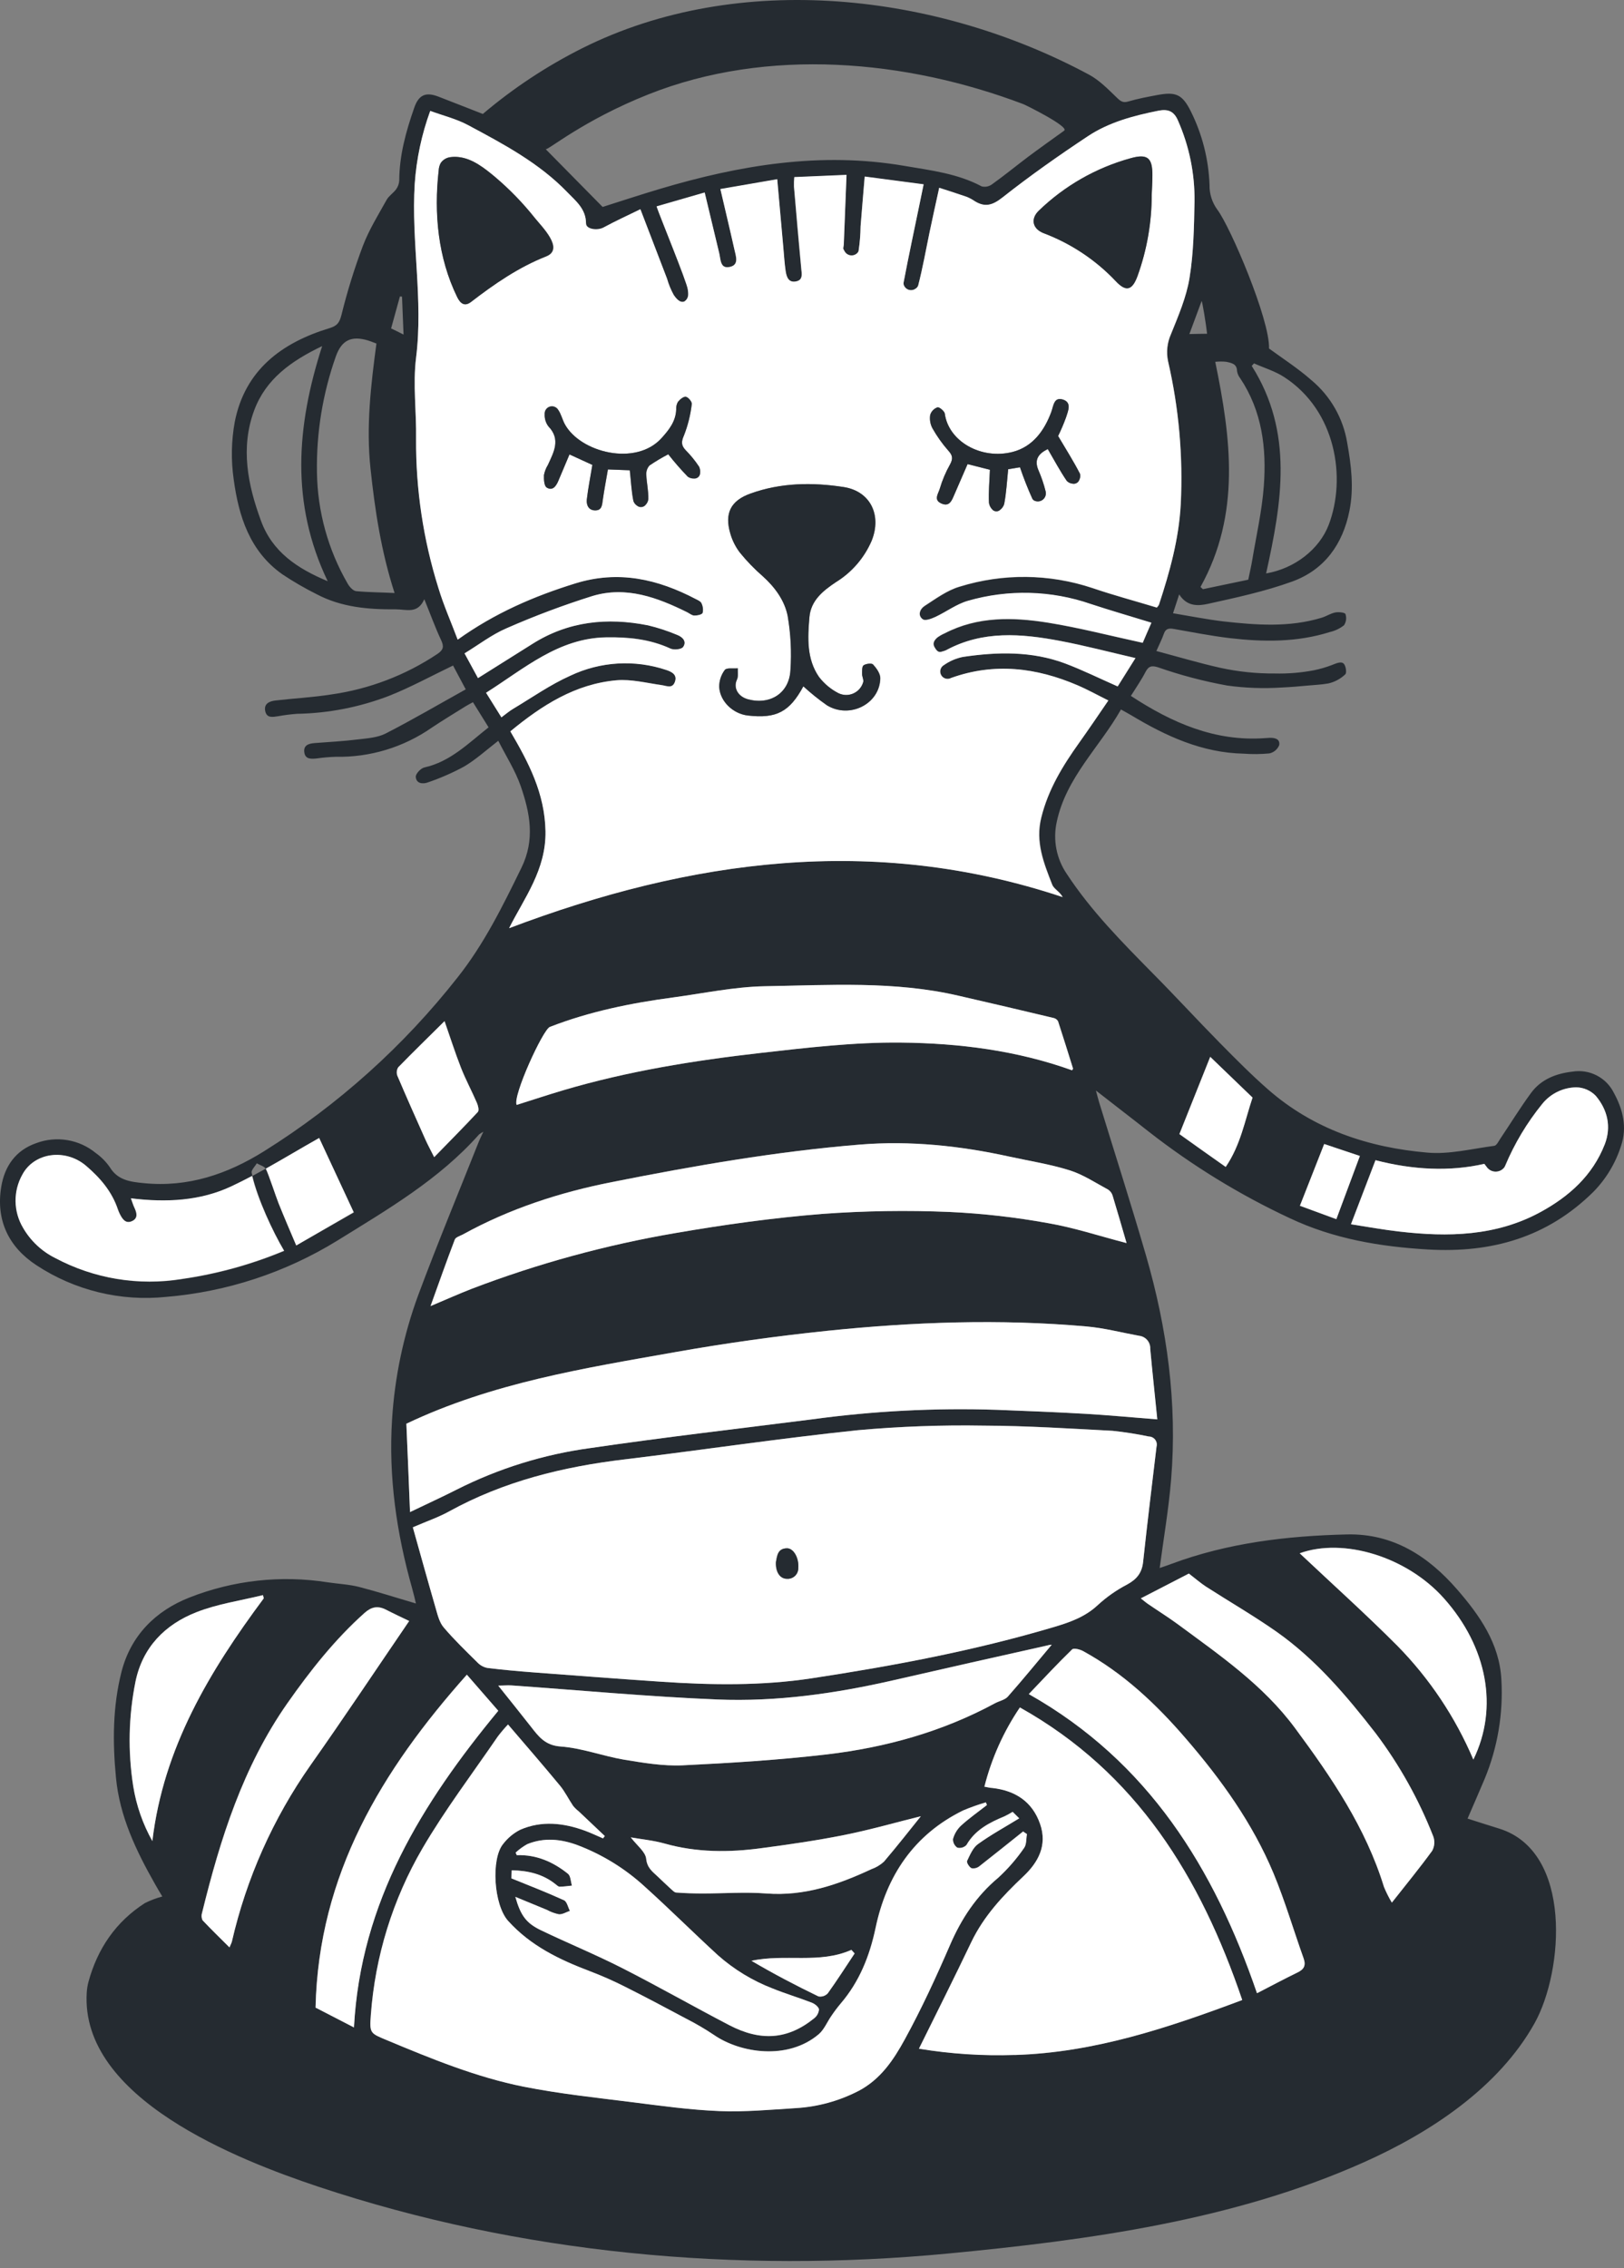 <svg width="154" height="215" viewBox="0 0 154 215" fill="none" xmlns="http://www.w3.org/2000/svg">
<rect x="0" y="0" width="154" height="215" fill="#808080" stroke="none"/>
<path d="M153.043 103.6C152.691 102.886 152.118 102.304 151.41 101.941C150.702 101.577 149.896 101.451 149.111 101.581C147.56 101.757 146.147 102.303 145.197 103.586C144.16 104.993 143.241 106.498 142.26 107.953C142.098 108.199 141.915 108.59 141.69 108.614C139.583 108.89 137.437 109.44 135.361 109.257C129.757 108.776 124.54 107.04 120.221 103.247C118.642 101.864 117.157 100.36 115.678 98.863C113.539 96.692 111.48 94.448 109.342 92.293C106.415 89.32 103.468 86.356 101.164 82.843C100.676 82.131 100.34 81.325 100.175 80.477C100.011 79.629 100.021 78.757 100.207 77.913C101.095 73.701 104.266 70.838 106.298 67.253C106.685 67.467 106.989 67.633 107.276 67.802C110.568 69.78 113.995 71.357 117.931 71.44C118.744 71.501 119.561 71.493 120.373 71.416C120.58 71.371 120.773 71.277 120.935 71.141C121.097 71.004 121.223 70.831 121.303 70.634C121.41 70.026 120.853 69.915 120.339 69.943L119.962 69.967C115.212 70.313 111.138 68.515 107.238 65.966C107.718 65.192 108.226 64.473 108.62 63.705C108.917 63.131 109.221 63.069 109.815 63.255C111.954 64.003 114.149 64.581 116.379 64.984C118.096 65.221 119.832 65.282 121.562 65.168C122.374 65.133 123.182 65.064 123.98 64.988C124.64 64.922 125.307 64.905 125.963 64.784C126.566 64.647 127.12 64.35 127.566 63.923C127.718 63.802 127.635 63.186 127.456 62.948C127.2 62.602 126.568 62.948 126.271 63.051C125.731 63.255 125.177 63.415 124.612 63.532C123.385 63.768 122.137 63.871 120.888 63.84C119.146 63.854 117.408 63.673 115.706 63.3C113.702 62.851 111.729 62.263 109.656 61.71C109.946 61.043 110.195 60.576 110.364 60.078C110.534 59.58 110.848 59.535 111.311 59.618C113.069 59.929 114.828 60.272 116.597 60.486C119.8 60.859 122.995 60.894 126.115 59.908C126.602 59.797 127.057 59.578 127.449 59.269C127.552 59.114 127.618 58.938 127.642 58.754C127.666 58.57 127.647 58.383 127.587 58.207C127.532 58.055 126.941 57.996 126.627 58.055C126.177 58.142 125.77 58.422 125.324 58.556C122.239 59.493 119.105 59.248 115.996 58.902C114.424 58.712 112.862 58.401 111.235 58.131L111.819 56.344C112.579 57.536 113.657 57.433 114.548 57.239C117.236 56.644 119.952 56.06 122.529 55.127C125.587 54.017 127.331 51.603 127.967 48.405C128.399 46.233 128.136 44.114 127.749 41.959C127.367 39.641 126.162 37.538 124.357 36.036C123.103 34.93 121.686 34.017 120.339 33.035C120.435 30.321 116.666 21.486 115.433 19.868C114.938 19.19 114.679 18.367 114.697 17.527C114.61 15.104 114.006 12.727 112.924 10.557C112.112 8.932 111.501 8.679 109.732 9.011C108.81 9.184 107.884 9.357 106.968 9.627C106.495 9.758 106.277 9.609 105.932 9.281C105.099 8.479 104.263 7.611 103.271 7.078C88.919 -0.636 70.104 -2.883 55.2 4.578C51.826 6.272 48.665 8.361 45.785 10.802C44.455 10.284 43.021 9.72 41.597 9.167C40.364 8.689 39.704 8.983 39.272 10.239C38.495 12.472 37.866 14.733 37.859 17.13C37.839 17.422 37.737 17.702 37.566 17.939C37.303 18.302 36.874 18.561 36.664 18.942C35.869 20.37 34.998 21.773 34.418 23.288C33.612 25.425 32.934 27.609 32.387 29.826C32.193 30.58 31.993 30.881 31.243 31.106C26.7 32.489 23.228 35.079 22.26 39.999C21.936 41.787 21.901 43.615 22.157 45.414C22.63 48.927 23.677 52.264 26.79 54.449C27.832 55.143 28.917 55.771 30.037 56.33C32.383 57.564 34.909 57.779 37.524 57.758C38.56 57.758 39.597 58.228 40.236 56.8C40.834 58.266 41.273 59.497 41.836 60.69C42.109 61.285 42.057 61.592 41.49 61.98C38.449 64.012 34.989 65.329 31.367 65.835C29.64 66.105 27.874 66.198 26.133 66.399C25.58 66.461 25.007 66.682 25.148 67.391C25.29 68.1 25.867 67.965 26.378 67.889C26.965 67.783 27.557 67.708 28.151 67.664C31.139 67.611 34.095 67.035 36.885 65.963C38.958 65.143 40.896 64.075 42.962 63.086L44.164 65.344C41.584 66.779 39.12 68.224 36.588 69.521C35.81 69.922 34.86 69.981 33.941 70.091C32.577 70.261 31.198 70.33 29.826 70.437C29.281 70.482 28.762 70.634 28.856 71.315C28.949 71.997 29.526 71.941 30.041 71.893C30.631 71.808 31.224 71.757 31.82 71.737C35.078 71.804 38.274 70.836 40.948 68.971C41.984 68.28 43.066 67.626 44.13 66.962C44.358 66.824 44.596 66.699 44.849 66.561C45.353 67.367 45.812 68.107 46.331 68.944C44.396 70.472 42.71 72.194 40.246 72.747C39.901 72.82 39.41 73.349 39.428 73.636C39.466 74.289 40.101 74.344 40.592 74.158C41.772 73.754 42.916 73.253 44.012 72.66C45.111 72.01 46.085 71.125 47.25 70.219C47.982 71.668 48.86 73.027 49.378 74.517C50.255 77.055 50.76 79.586 49.44 82.269C47.675 85.883 45.906 89.479 43.397 92.643C38.282 99.151 32.078 104.723 25.062 109.112C21.566 111.3 17.828 112.569 13.64 112.151C12.376 112.026 11.17 111.888 10.413 110.64C10.053 110.121 9.605 109.668 9.09 109.302C8.313 108.662 7.382 108.238 6.39 108.073C5.398 107.907 4.38 108.005 3.438 108.358C1.493 109.029 0.446 110.536 0.121 112.476C-0.408 115.657 0.812 118.202 3.455 119.931C7.089 122.321 11.436 123.381 15.761 122.932C21.51 122.453 27.065 120.628 31.979 117.604C36.761 114.64 41.632 111.812 45.425 107.538C45.554 107.439 45.692 107.351 45.837 107.276C45.636 107.708 45.522 107.926 45.429 108.157C43.494 113.029 41.483 117.87 39.652 122.783C38.265 126.562 37.431 130.522 37.179 134.54C36.833 139.989 37.6 145.314 39.079 150.549C39.234 151.095 39.359 151.652 39.441 151.994C37.645 151.469 35.866 150.895 34.059 150.428C33.088 150.182 32.079 150.137 31.081 149.989C26.654 149.291 22.121 149.79 17.952 151.434C14.753 152.693 12.403 155.03 11.522 158.47C10.683 161.762 10.672 165.133 10.997 168.498C11.343 172.177 12.908 175.434 14.701 178.594C14.922 178.988 15.157 179.379 15.392 179.77C14.82 179.922 14.266 180.131 13.737 180.396C10.973 182.173 9.245 184.721 8.389 187.861C8.301 188.194 8.247 188.534 8.226 188.877C7.601 198.905 22.561 204.734 30.203 207.283C49.336 213.652 69.897 215.519 89.935 213.61C103.271 212.335 117.022 210.467 129.359 204.949C135.602 202.162 142.112 197.892 145.522 191.778C148.268 186.858 149.153 175.5 142.16 173.332C141.182 173.031 140.204 172.716 139.165 172.384C139.724 171.081 140.27 169.857 140.788 168.615C142.018 165.64 142.559 162.425 142.371 159.21C142.195 155.787 140.298 153.104 138.169 150.656C135.444 147.523 132.116 145.352 127.743 145.449C122.038 145.584 116.417 146.247 111.031 148.26C110.686 148.395 110.302 148.516 109.97 148.63C110.354 145.756 110.827 143.004 111.055 140.231C111.649 133.008 110.679 125.933 108.671 119.001C107.265 114.16 105.714 109.319 104.232 104.502C104.125 104.157 104.038 103.78 103.924 103.372C105.652 104.727 107.307 105.986 108.927 107.265C113.062 110.497 117.55 113.25 122.304 115.47C126.45 117.431 130.866 118.174 135.433 118.441C141.455 118.786 146.717 117.293 151.081 112.991C152.299 111.756 153.206 110.248 153.727 108.593C154.314 106.847 153.893 105.156 153.043 103.6ZM24.751 49.373C23.49 45.953 22.785 42.437 24.109 38.886C25.214 35.922 27.612 34.214 30.549 32.807C28.109 40.386 27.536 47.706 31.074 55.092C28.147 53.875 25.819 52.288 24.751 49.373ZM33.772 56.036C33.482 56.005 33.15 55.635 32.981 55.344C31.112 52.127 30.104 48.481 30.055 44.76C29.994 41.016 30.604 37.291 31.855 33.761C32.4 32.254 33.306 31.804 34.871 32.264C35.109 32.333 35.34 32.43 35.696 32.565C35.171 36.479 34.708 40.417 35.133 44.408C35.558 48.398 36.149 52.295 37.417 56.212C36.114 56.147 34.933 56.147 33.772 56.036ZM37.085 31.14C37.372 30.103 37.645 29.1 37.925 28.098L38.122 28.118C38.17 29.256 38.215 30.39 38.267 31.714C37.742 31.441 37.42 31.293 37.075 31.127L37.085 31.14ZM28.092 118.057C27.505 116.674 26.935 115.356 26.41 114.042C26.154 113.403 25.504 111.394 25.204 110.775C24.786 111.01 24.364 111.238 23.939 111.466C24.447 113.655 25.864 116.725 26.962 118.575C23.863 119.869 20.613 120.766 17.289 121.245C13.168 121.92 8.941 121.223 5.255 119.26C3.982 118.627 2.923 117.632 2.211 116.4C1.757 115.64 1.512 114.773 1.501 113.887C1.489 113.001 1.712 112.128 2.146 111.356C3.272 109.25 6.226 108.856 8.181 110.519C9.505 111.65 10.627 112.939 11.204 114.668C11.257 114.816 11.318 114.96 11.387 115.1C11.629 115.574 11.94 116.041 12.541 115.768C13.143 115.495 12.998 114.972 12.766 114.481C12.649 114.236 12.573 113.966 12.438 113.603C15.827 114.022 19.044 113.845 21.991 112.455C22.644 112.147 23.293 111.819 23.936 111.48C23.908 111.37 23.884 111.262 23.863 111.159C23.815 110.906 24.181 110.567 24.35 110.27C24.637 110.443 25.069 110.547 25.2 110.792C26.904 109.841 28.576 108.832 30.262 107.884L33.561 114.938L28.092 118.057ZM45.332 105.395C44.019 106.809 42.651 108.182 41.186 109.686C40.841 108.994 40.571 108.507 40.347 108.002C39.448 105.996 38.554 103.987 37.693 101.965C37.645 101.834 37.628 101.694 37.643 101.555C37.658 101.416 37.705 101.283 37.78 101.166C39.22 99.689 40.703 98.251 42.167 96.795C42.686 98.272 43.156 99.758 43.726 101.214C44.171 102.348 44.762 103.438 45.242 104.558C45.336 104.81 45.446 105.246 45.315 105.395H45.332ZM101.772 101.297C101.772 101.297 101.744 101.346 101.675 101.453C96.42 99.568 90.965 98.884 85.465 98.828C81.032 98.78 76.575 99.306 72.156 99.807C65.827 100.526 59.532 101.536 53.406 103.351C51.935 103.787 50.477 104.274 49.008 104.734C48.607 103.918 51.499 97.597 52.156 97.342C55.928 95.876 59.857 95.08 63.844 94.548C66.732 94.16 69.62 93.542 72.519 93.486C78.651 93.386 84.826 92.971 90.896 94.382C93.915 95.073 96.933 95.78 99.948 96.501C100.032 96.523 100.112 96.561 100.181 96.615C100.25 96.668 100.307 96.736 100.348 96.813C100.825 98.31 101.288 99.803 101.755 101.297H101.772ZM118.915 34.446C119.865 34.868 120.895 35.175 121.759 35.732C126.706 38.927 127.68 45.324 126.001 49.743C125.117 52.059 122.781 53.892 120.062 54.355C121.544 47.661 122.702 40.998 118.698 34.684L118.915 34.446ZM115.256 34.297C115.601 34.26 115.948 34.26 116.293 34.297C116.756 34.404 117.295 34.47 117.305 35.169C117.344 35.422 117.449 35.66 117.609 35.86C119.682 38.972 120.111 42.478 119.845 46.064C119.672 48.429 119.133 50.766 118.742 53.114C118.653 53.667 118.518 54.21 118.369 54.95C116.987 55.241 115.519 55.541 114.071 55.849C113.992 55.776 113.916 55.704 113.84 55.638C117.675 48.73 116.735 41.545 115.239 34.297H115.256ZM114.465 31.635C113.857 31.635 113.377 31.659 112.786 31.666C113.152 30.691 113.55 29.612 113.947 28.533C114.006 28.537 114.362 30.68 114.465 31.635ZM61.515 8.935C72.792 4.461 85.917 5.657 97.035 9.869C97.26 9.955 101.423 12.009 100.912 12.386C99.737 13.233 98.618 14.025 97.515 14.848C96.361 15.716 95.249 16.632 94.061 17.479C93.923 17.579 93.765 17.648 93.598 17.681C93.431 17.714 93.258 17.71 93.093 17.669C90.796 16.442 88.256 16.151 85.762 15.723C77.815 14.364 70.142 15.65 62.548 17.915C60.689 18.468 58.844 19.08 57.145 19.616L51.741 14.135C51.907 14.308 55.255 11.418 61.515 8.935ZM51.734 78.781C51.665 75.178 50.128 72.263 48.4 69.317C51.396 66.855 54.56 64.822 58.471 64.476C59.87 64.359 61.311 64.732 62.731 64.933C63.225 65.002 63.768 65.278 64.006 64.625C64.245 63.971 63.712 63.674 63.184 63.498C60.196 62.496 56.938 62.691 54.09 64.04C52.19 64.888 50.452 66.115 48.649 67.19C48.303 67.398 47.992 67.664 47.554 67.989L46.099 65.659C49.73 63.37 52.971 60.472 57.5 60.406C59.573 60.372 61.646 60.572 63.574 61.468C63.899 61.623 64.611 61.554 64.78 61.326C65.163 60.804 64.732 60.368 64.224 60.175C63.329 59.798 62.404 59.495 61.46 59.269C57.594 58.498 53.894 58.875 50.49 61.029C48.797 62.097 47.101 63.162 45.332 64.269L44.057 61.924C45.398 61.108 46.624 60.154 48.017 59.556C50.69 58.385 53.426 57.362 56.212 56.492C59.387 55.535 62.341 56.631 65.195 58.038C65.416 58.152 65.637 58.346 65.861 58.346C66.141 58.346 66.587 58.266 66.663 58.09C66.731 57.778 66.69 57.451 66.545 57.166C66.473 56.997 66.2 56.886 66.017 56.786C62.396 54.888 58.682 54.02 54.598 55.292C50.663 56.51 46.946 58.111 43.428 60.628C42.789 58.926 42.088 57.357 41.597 55.721C40.159 51.161 39.438 46.406 39.459 41.624C39.5 39.052 39.141 36.438 39.459 33.91C40.15 28.378 38.986 22.918 39.331 17.42C39.498 15.07 39.993 12.755 40.803 10.543C42.026 10.992 43.294 11.3 44.399 11.895C47.744 13.682 51.119 15.46 53.793 18.24C54.602 19.08 55.566 19.83 55.576 21.21C55.576 21.767 56.654 21.901 57.241 21.594C58.343 20.992 59.494 20.466 60.734 19.865C61.639 22.216 62.444 24.325 63.256 26.434C63.41 26.978 63.626 27.503 63.899 27.997C64.103 28.291 64.479 28.786 64.908 28.606C65.374 28.277 65.271 27.831 65.229 27.468C65.16 26.794 62.538 20.432 62.268 19.595L66.829 18.278C67.309 20.276 67.751 22.161 68.211 24.042C68.352 24.63 68.335 25.515 69.209 25.335C70.083 25.155 69.783 24.297 69.648 23.679C69.233 21.818 68.784 19.962 68.318 17.949L73.697 17.005C73.897 19.242 74.088 21.355 74.274 23.464C74.343 24.215 74.385 24.968 74.495 25.715C74.578 26.258 74.765 26.842 75.483 26.694C76.147 26.559 76.033 26.002 75.977 25.477C75.718 22.89 75.497 20.29 75.286 17.697C75.278 17.399 75.289 17.101 75.317 16.805L80.268 16.594C80.179 18.904 80.096 21.03 80.009 23.163C80.009 23.319 79.912 23.509 79.971 23.627C80.03 23.744 80.037 23.755 80.075 23.82C80.132 23.93 80.215 24.025 80.317 24.095C80.419 24.166 80.536 24.21 80.659 24.225C80.782 24.239 80.907 24.224 81.022 24.179C81.138 24.135 81.241 24.062 81.322 23.969C81.368 23.922 81.399 23.863 81.412 23.8C81.529 23.026 81.593 22.245 81.602 21.462C81.719 19.958 81.851 18.457 81.992 16.753C83.823 16.998 85.634 17.233 87.579 17.489C87.437 18.181 87.323 18.734 87.206 19.301C86.695 21.791 86.169 24.277 85.686 26.77C85.669 26.843 85.669 26.918 85.686 26.991C85.717 27.102 85.773 27.203 85.851 27.288C85.929 27.372 86.025 27.437 86.133 27.477C86.24 27.516 86.356 27.53 86.47 27.517C86.584 27.503 86.692 27.463 86.788 27.399C86.911 27.332 87.008 27.225 87.061 27.095C87.489 25.428 87.786 23.724 88.142 22.036C88.429 20.688 88.726 19.343 89.058 17.818C89.991 18.119 90.834 18.385 91.673 18.679C91.934 18.786 92.183 18.92 92.416 19.08C93.404 19.681 94.105 19.474 95.059 18.734C97.66 16.68 100.383 14.765 103.15 12.932C105.158 11.597 107.483 10.982 109.843 10.512C110.762 10.328 111.321 10.567 111.694 11.435C112.769 13.857 113.307 16.482 113.273 19.132C113.225 21.552 113.187 23.973 112.8 26.358C112.503 28.191 111.739 29.958 111.045 31.701C110.688 32.501 110.593 33.394 110.772 34.252C111.799 38.694 112.204 43.257 111.978 47.81C111.791 51.098 110.907 54.241 109.905 57.353C109.849 57.445 109.783 57.529 109.708 57.606C107.676 56.99 105.624 56.43 103.606 55.756C99.522 54.394 95.114 54.348 91.003 55.624C89.818 55.97 88.743 56.776 87.679 57.457C87.251 57.734 86.988 58.352 87.527 58.726C87.759 58.889 88.35 58.667 88.719 58.494C89.756 58.007 90.702 57.288 91.784 56.973C95.613 55.864 99.691 55.969 103.458 57.274C105.327 57.889 107.22 58.435 109.196 59.044C108.851 59.794 108.588 60.427 108.371 60.946C105.296 60.282 102.356 59.514 99.367 59.034C96.057 58.508 92.723 58.429 89.604 60.04C89.346 60.147 89.101 60.282 88.875 60.444C88.505 60.79 88.477 61.056 88.622 61.326C88.968 61.959 89.196 61.8 89.503 61.713C89.593 61.691 89.678 61.657 89.759 61.613C93.214 59.753 96.866 60.057 100.518 60.745C102.853 61.184 105.147 61.783 107.687 62.377C107.02 63.442 106.505 64.265 106.001 65.064C104.273 64.3 102.663 63.505 100.998 62.879C97.85 61.706 94.593 61.783 91.324 62.267C90.681 62.396 90.072 62.657 89.534 63.034C89.454 63.078 89.383 63.138 89.325 63.209C89.268 63.281 89.225 63.363 89.199 63.451C89.173 63.539 89.165 63.632 89.175 63.723C89.185 63.814 89.212 63.903 89.256 63.983C89.3 64.064 89.36 64.135 89.431 64.193C89.503 64.25 89.585 64.293 89.673 64.319C89.761 64.345 89.853 64.353 89.945 64.343C90.036 64.334 90.124 64.306 90.205 64.262C94.306 62.799 98.286 63.29 102.19 64.953C103.14 65.361 104.042 65.863 105.116 66.395C104.152 67.778 103.261 69.106 102.352 70.396C100.794 72.578 99.416 74.818 98.756 77.487C98.179 79.814 99.008 81.823 99.792 83.86C99.951 84.261 100.504 84.513 100.784 85.032C82.818 79.043 65.454 81.485 48.29 87.982C49.703 85.136 51.8 82.446 51.734 78.781ZM39.148 144.771C40.509 144.183 41.587 143.817 42.565 143.277C47.764 140.411 53.389 139.042 59.238 138.333C66.615 137.444 73.967 136.341 81.35 135.567C85.316 135.21 89.298 135.065 93.28 135.134C97.36 135.134 101.44 135.411 105.514 135.625C106.663 135.747 107.806 135.927 108.937 136.165C109.055 136.165 109.17 136.193 109.275 136.245C109.38 136.298 109.472 136.374 109.543 136.468C109.614 136.561 109.662 136.67 109.684 136.785C109.706 136.901 109.701 137.02 109.67 137.133C109.234 140.777 108.789 144.415 108.398 148.056C108.284 149.093 107.787 149.705 106.875 150.2C105.873 150.722 104.944 151.373 104.111 152.136C102.891 153.284 101.419 153.789 99.879 154.245C92.374 156.465 84.698 157.907 76.972 159.086C72.246 159.805 67.465 159.732 62.693 159.411C58.689 159.141 54.685 158.833 50.677 158.533C49.188 158.419 47.695 158.287 46.213 158.104C45.857 158.033 45.531 157.855 45.28 157.592C44.185 156.51 43.076 155.441 42.081 154.273C41.68 153.799 41.504 153.104 41.325 152.478C40.578 149.892 39.863 147.305 39.148 144.771ZM53.486 180.126C51.89 179.396 50.259 178.764 48.5 178.051C48.5 177.851 48.521 177.578 48.528 177.284C50.062 177.315 51.465 177.63 52.674 178.598C52.798 178.691 52.94 178.843 53.071 178.84C53.462 178.84 53.849 178.774 54.239 178.736C54.121 178.356 54.121 177.83 53.866 177.619C52.467 176.495 50.874 175.787 49.008 175.852C48.974 175.773 48.932 175.69 48.898 175.61C49.232 175.3 49.602 175.031 50 174.808C51.593 174.155 53.209 174.32 54.778 174.905C57.133 175.799 59.297 177.134 61.152 178.84C63.502 180.956 65.747 183.196 68.083 185.337C69.608 186.688 71.364 187.755 73.265 188.487C74.481 188.981 75.753 189.358 76.976 189.832C77.259 189.939 77.622 190.222 77.667 190.468C77.655 190.633 77.609 190.794 77.532 190.941C77.454 191.087 77.347 191.216 77.218 191.319C74.706 193.355 72.135 193.521 69.161 191.972C65.768 190.205 62.444 188.31 59.034 186.575C56.502 185.285 53.852 184.199 51.295 182.972C49.913 182.304 49.381 181.589 48.877 179.811L51.872 181.046C52.229 181.242 52.613 181.384 53.013 181.464C53.358 181.485 53.703 181.257 54.049 181.139C53.866 180.783 53.769 180.254 53.489 180.126H53.486ZM77.612 189.241C75.459 188.203 73.338 187.09 71.258 185.866C74.44 185.174 77.688 186.184 80.731 184.828L81.039 185.174C80.196 186.44 79.38 187.716 78.496 188.95C78.385 189.068 78.246 189.157 78.093 189.208C77.939 189.259 77.774 189.27 77.615 189.241H77.612ZM72.661 179.483C70.664 179.331 68.65 179.483 66.639 179.483C65.803 179.483 64.963 179.459 64.127 179.396C63.947 179.396 63.764 179.185 63.609 179.051C63.166 178.653 62.742 178.235 62.306 177.827C61.871 177.419 61.353 177.045 61.27 176.201C61.201 175.531 60.389 174.929 59.808 174.165C60.883 174.355 61.971 174.455 63.011 174.749C66.062 175.61 69.144 175.607 72.243 175.181C74.848 174.836 77.46 174.459 80.034 173.944C82.607 173.428 85.133 172.713 87.313 172.18C86.308 173.428 85.095 174.981 83.817 176.482C83.469 176.798 83.061 177.042 82.618 177.197C79.474 178.653 76.257 179.759 72.661 179.483ZM78.41 166.299C73.87 166.831 69.289 167.115 64.721 167.336C62.862 167.419 60.966 167.094 59.114 166.79C57.117 166.444 55.161 165.697 53.158 165.552C51.672 165.448 51.057 164.594 50.318 163.647C49.337 162.398 48.341 161.157 47.239 159.781C47.74 159.781 48.103 159.736 48.462 159.76C54.975 160.217 61.484 160.829 68 161.095C73.632 161.326 79.208 160.531 84.704 159.273C89.569 158.159 94.432 157.061 99.295 155.977C99.412 155.946 99.54 155.939 99.727 155.912C98.307 157.599 96.963 159.248 95.553 160.842C95.266 161.157 94.731 161.247 94.326 161.472C89.358 164.151 83.989 165.645 78.42 166.299H78.41ZM14.438 174.511C13.535 172.902 12.922 171.146 12.628 169.324C12.11 166.029 12.182 162.667 12.842 159.397C13.512 156.14 15.641 153.989 18.605 152.827C20.616 152.032 22.813 151.724 24.927 151.202C24.952 151.309 24.979 151.413 25.003 151.52C19.869 158.408 15.495 165.662 14.449 174.511H14.438ZM21.97 184.068C21.939 184.182 21.877 184.289 21.752 184.583C20.844 183.677 19.994 182.854 19.196 182.007C19.093 181.783 19.079 181.528 19.158 181.295C20.885 174.279 23.031 167.464 27.242 161.444C29.412 158.353 31.734 155.407 34.563 152.879C35.192 152.319 35.776 152.188 36.515 152.533C37.32 152.935 38.136 153.329 38.799 153.654C35.645 158.273 32.611 162.834 29.45 167.312C25.897 172.364 23.36 178.06 21.98 184.082L21.97 184.068ZM29.916 190.292C30.2 177.661 36.197 167.796 44.265 158.737C45.273 159.898 46.234 161.001 47.243 162.156C40.022 170.897 34.19 180.257 33.558 192.173C32.197 191.471 30.96 190.838 29.927 190.305L29.916 190.292ZM81.367 198.21C79.529 199.153 77.514 199.701 75.452 199.821C73.034 199.973 70.615 200.198 68.221 200.101C65.457 199.99 62.728 199.61 59.991 199.264C56.536 198.829 53.082 198.469 49.661 197.791C45.17 196.896 40.906 195.146 36.678 193.379C35.088 192.719 35.026 192.729 35.157 191C35.565 185.431 37.238 180.029 40.05 175.206C42.199 171.53 44.79 168.114 47.198 164.594C47.5 164.198 47.822 163.818 48.165 163.456C49.855 165.427 51.499 167.326 53.095 169.255C53.576 169.839 53.911 170.538 54.336 171.167C54.491 171.359 54.668 171.532 54.864 171.682L57.345 174.03C57.29 174.106 57.227 174.179 57.172 174.251C56.606 174.009 56.046 173.74 55.472 173.529C53.437 172.785 51.361 172.547 49.326 173.432C48.692 173.752 48.138 174.212 47.706 174.777C46.541 176.177 46.8 180.544 48.176 182.073C50.318 184.445 53.037 185.745 55.925 186.841C57.034 187.262 58.12 187.739 59.179 188.272C61.166 189.268 63.135 190.312 65.101 191.364C65.995 191.819 66.862 192.327 67.696 192.885C70.197 194.614 74.699 195.305 77.632 192.816C78.154 192.366 78.434 191.644 78.841 191.063C79.112 190.663 79.402 190.278 79.712 189.908C81.488 187.833 82.455 185.413 83.022 182.74C84.058 177.796 86.66 173.895 91.314 171.61C92.021 171.312 92.744 171.054 93.48 170.839C93.515 170.922 93.549 171.008 93.58 171.091C92.751 171.741 91.88 172.35 91.103 173.062C90.746 173.405 90.49 173.839 90.36 174.317C90.354 174.477 90.389 174.636 90.462 174.779C90.534 174.922 90.642 175.044 90.775 175.133C90.928 175.17 91.089 175.166 91.24 175.122C91.392 175.078 91.529 174.994 91.639 174.881C92.461 173.449 93.801 172.761 95.235 172.166C95.504 172.037 95.766 171.894 96.019 171.738C96.247 171.959 96.486 172.197 96.641 172.353C95.301 173.176 93.96 173.906 92.734 174.791C92.247 175.137 91.97 175.828 91.697 176.388C91.628 176.533 91.901 176.976 92.115 177.08C92.246 177.106 92.381 177.102 92.511 177.07C92.641 177.038 92.761 176.977 92.865 176.893C94.247 175.811 95.629 174.701 97.011 173.598C97.135 173.674 97.26 173.753 97.377 173.836C97.294 174.282 97.35 174.832 97.101 175.157C96.394 176.184 95.573 177.128 94.655 177.972C92.582 179.701 91.165 181.855 90.094 184.324C88.771 187.377 87.379 190.406 85.782 193.314C84.732 195.257 83.502 197.114 81.377 198.22L81.367 198.21ZM96.223 194.78C93.183 194.882 90.141 194.684 87.14 194.188C88.868 190.703 90.516 187.411 92.105 184.085C93.287 181.623 95.083 179.701 97.035 177.861C98.466 176.516 99.333 174.901 98.628 172.882C97.888 170.759 96.268 169.718 94.088 169.473C93.905 169.473 93.743 169.417 93.349 169.352C94.025 166.671 95.164 164.13 96.714 161.842C107.794 168.045 113.84 177.927 117.789 189.576C110.744 192.228 103.727 194.572 96.223 194.8V194.78ZM123.033 186.965C121.769 187.581 120.529 188.245 119.199 188.929C115.129 177.087 108.91 166.98 97.557 160.576C99.004 159.058 100.3 157.665 101.665 156.34C101.824 156.185 102.414 156.34 102.701 156.496C106.526 158.591 109.639 161.524 112.468 164.812C115.813 168.688 118.777 172.813 120.76 177.557C121.855 180.188 122.657 182.937 123.617 185.624C123.859 186.326 123.645 186.678 123.033 186.976V186.965ZM136.922 151.503C141.03 156.119 142.105 161.876 139.71 166.783C138.007 162.773 135.567 159.118 132.517 156.008C129.494 152.976 126.298 150.11 123.244 147.229C127.4 145.729 133.405 147.548 136.922 151.503ZM112.738 149.159C113.398 149.664 113.861 150.072 114.365 150.4C116.583 151.825 118.856 153.139 121.023 154.653C124.757 157.277 127.687 160.735 130.465 164.314C132.714 167.302 134.545 170.582 135.91 174.065C135.989 174.286 136.02 174.522 136.001 174.756C135.982 174.99 135.913 175.218 135.799 175.423C134.621 177.042 133.35 178.591 131.975 180.337C131.69 179.86 131.441 179.363 131.229 178.85C129.501 173.235 126.26 168.477 122.812 163.819C119.782 159.712 115.678 156.904 111.66 153.937C110.751 153.27 109.794 152.675 108.861 152.036C108.633 151.883 108.426 151.69 108.17 151.5L112.738 149.159ZM109.072 127.832C109.273 130.103 109.518 132.375 109.732 134.543C107.314 134.353 105.106 134.142 102.888 134.014C100.1 133.852 97.308 133.748 94.516 133.637C88.652 133.444 82.782 133.747 76.969 134.543C69.969 135.432 62.963 136.237 55.98 137.261C51.562 137.86 47.274 139.194 43.294 141.206C41.936 141.898 40.53 142.534 38.882 143.329C38.764 140.383 38.654 137.645 38.536 134.955C46.711 131.072 55.376 129.702 63.975 128.177C68.788 127.323 73.649 126.646 78.486 126.144C86.639 125.304 94.824 125.01 103.016 125.733C104.695 125.878 106.346 126.314 108.011 126.618C108.311 126.646 108.589 126.787 108.788 127.012C108.988 127.238 109.094 127.531 109.086 127.832H109.072ZM105.075 112.77C105.281 112.908 105.43 113.115 105.496 113.354C105.945 114.82 106.367 116.29 106.816 117.832C104.235 117.161 101.844 116.369 99.388 115.944C96.305 115.384 93.189 115.029 90.06 114.883C86.016 114.711 81.966 114.774 77.929 115.069C73.279 115.443 68.643 116.086 64.044 116.881C57.452 118.006 50.986 119.773 44.738 122.158C43.487 122.645 42.261 123.195 40.817 123.803C41.608 121.604 42.333 119.544 43.114 117.503C43.197 117.279 43.601 117.158 43.867 117.023C48.303 114.575 53.061 113.029 58.012 112.051C65.792 110.505 73.614 109.143 81.526 108.496C86.301 108.105 91.051 108.61 95.736 109.641C97.636 110.056 99.568 110.353 101.416 110.934C102.718 111.338 103.883 112.123 105.089 112.77H105.075ZM116.217 110.609C114.697 109.537 113.218 108.496 111.829 107.497C112.824 105.007 113.778 102.608 114.752 100.177C116.079 101.449 117.405 102.729 118.763 104.029C118.041 106.231 117.644 108.538 116.231 110.609H116.217ZM123.265 114.295L125.566 108.441L128.941 109.575C128.195 111.574 127.477 113.499 126.71 115.564L123.265 114.295ZM152.162 108.472C151.005 111.432 148.783 113.41 146.074 114.889C141.852 117.189 137.302 117.275 132.683 116.739C131.197 116.57 129.722 116.304 128.098 116.048C128.931 113.873 129.667 111.947 130.424 109.976C133.954 110.892 137.454 111.076 140.743 110.322L141.006 110.668C141.105 110.792 141.231 110.893 141.374 110.961C141.518 111.029 141.675 111.064 141.834 111.061C141.993 111.059 142.15 111.02 142.291 110.948C142.433 110.875 142.556 110.771 142.651 110.643C142.676 110.6 142.699 110.555 142.72 110.509C143.608 108.391 144.794 106.411 146.244 104.63C146.631 104.152 147.119 103.764 147.672 103.494C148.225 103.224 148.831 103.079 149.446 103.068C149.798 103.071 150.145 103.146 150.467 103.287C150.79 103.428 151.08 103.632 151.322 103.887C152.438 105.211 152.815 106.795 152.176 108.472H152.162Z" fill="#252B31"/>
<path d="M152.177 108.472C151.019 111.432 148.798 113.41 146.089 114.889C141.867 117.189 137.317 117.275 132.698 116.739C131.212 116.57 129.737 116.304 128.113 116.048C128.946 113.873 129.682 111.947 130.438 109.976C133.969 110.892 137.469 111.076 140.758 110.322L141.021 110.668C141.119 110.792 141.245 110.893 141.389 110.961C141.533 111.029 141.69 111.064 141.849 111.061C142.008 111.059 142.164 111.02 142.306 110.948C142.448 110.875 142.571 110.771 142.665 110.643C142.691 110.6 142.714 110.555 142.735 110.509C143.622 108.391 144.809 106.411 146.259 104.63C146.646 104.152 147.134 103.764 147.687 103.494C148.24 103.224 148.846 103.079 149.461 103.068C149.813 103.071 150.16 103.146 150.482 103.287C150.805 103.428 151.095 103.632 151.337 103.887C152.439 105.211 152.816 106.795 152.177 108.472Z" fill="white"/>
<path d="M128.956 109.575C128.21 111.573 127.491 113.499 126.724 115.564L123.27 114.295L125.571 108.441L128.956 109.575Z" fill="white"/>
<path d="M118.778 104.043C118.042 106.231 117.645 108.538 116.231 110.612C114.711 109.54 113.233 108.5 111.844 107.5C112.839 105.011 113.792 102.611 114.767 100.18C116.093 101.463 117.42 102.743 118.778 104.043Z" fill="white"/>
<path d="M26.934 118.558C23.835 119.851 20.585 120.748 17.261 121.227C13.141 121.903 8.913 121.206 5.227 119.243C3.954 118.61 2.895 117.615 2.183 116.383C1.73 115.623 1.485 114.755 1.473 113.87C1.462 112.984 1.684 112.111 2.118 111.338C3.244 109.233 6.198 108.838 8.154 110.502C9.477 111.632 10.6 112.922 11.177 114.651C11.229 114.798 11.29 114.943 11.36 115.083C11.602 115.557 11.912 116.024 12.514 115.75C13.115 115.477 12.97 114.955 12.738 114.464C12.621 114.219 12.545 113.949 12.41 113.586C15.799 114.004 19.016 113.828 21.963 112.438C22.616 112.13 23.265 111.802 23.908 111.463C24.419 113.638 25.836 116.708 26.934 118.558Z" fill="white"/>
<path d="M33.538 114.907L28.093 118.057C27.506 116.674 26.936 115.356 26.411 114.042C26.155 113.403 25.506 111.394 25.205 110.775C26.908 109.824 28.581 108.814 30.267 107.867L33.538 114.907Z" fill="white"/>
<path d="M45.316 105.395C44.003 106.809 42.635 108.182 41.17 109.686C40.824 108.994 40.555 108.507 40.33 108.002C39.432 105.996 38.537 103.987 37.677 101.965C37.629 101.834 37.611 101.694 37.626 101.555C37.641 101.416 37.688 101.283 37.763 101.166C39.204 99.689 40.686 98.251 42.151 96.795C42.669 98.272 43.139 99.759 43.709 101.214C44.155 102.348 44.746 103.438 45.226 104.558C45.336 104.81 45.447 105.246 45.316 105.395Z" fill="white"/>
<path d="M81.043 185.167C80.2 186.433 79.384 187.709 78.5 188.943C78.389 189.063 78.25 189.154 78.096 189.206C77.941 189.258 77.776 189.27 77.615 189.241C75.463 188.203 73.342 187.09 71.262 185.866C74.444 185.174 77.691 186.184 80.735 184.828L81.043 185.167Z" fill="white"/>
<path d="M77.207 191.308C74.695 193.345 72.124 193.511 69.15 191.962C65.757 190.195 62.433 188.3 59.023 186.564C56.491 185.275 53.841 184.189 51.284 182.961C49.902 182.294 49.37 181.578 48.866 179.801L51.861 181.035C52.218 181.232 52.602 181.373 53.001 181.454C53.347 181.475 53.692 181.246 54.038 181.129C53.858 180.783 53.761 180.254 53.481 180.126C51.885 179.396 50.255 178.764 48.496 178.051C48.496 177.851 48.517 177.578 48.524 177.284C50.058 177.315 51.46 177.63 52.67 178.598C52.794 178.691 52.936 178.843 53.067 178.84C53.457 178.84 53.844 178.774 54.235 178.736C54.117 178.356 54.117 177.83 53.862 177.619C52.462 176.495 50.87 175.787 49.004 175.852C48.969 175.773 48.928 175.69 48.893 175.61C49.228 175.3 49.598 175.031 49.995 174.808C51.588 174.155 53.205 174.32 54.774 174.905C57.129 175.799 59.293 177.134 61.148 178.84C63.497 180.956 65.743 183.196 68.079 185.337C69.604 186.688 71.359 187.755 73.261 188.487C74.477 188.981 75.749 189.358 76.972 189.832C77.255 189.939 77.618 190.222 77.663 190.468C77.649 190.632 77.601 190.791 77.522 190.936C77.444 191.08 77.336 191.207 77.207 191.308Z" fill="white"/>
<path d="M25.014 151.503C19.869 158.419 15.495 165.68 14.448 174.511C13.545 172.902 12.932 171.146 12.638 169.324C12.12 166.029 12.192 162.667 12.852 159.397C13.523 156.14 15.651 153.989 18.615 152.827C20.626 152.032 22.823 151.724 24.938 151.202C24.962 151.292 24.983 151.396 25.014 151.503Z" fill="white"/>
<path d="M38.802 153.654C35.648 158.273 32.614 162.834 29.453 167.312C25.899 172.364 23.36 178.059 21.98 184.082C21.949 184.196 21.887 184.303 21.762 184.597C20.854 183.691 20.004 182.868 19.206 182.021C19.103 181.797 19.089 181.542 19.168 181.309C20.895 174.293 23.041 167.478 27.252 161.458C29.422 158.367 31.744 155.421 34.573 152.893C35.202 152.333 35.786 152.202 36.525 152.547C37.33 152.962 38.146 153.343 38.802 153.654Z" fill="white"/>
<path d="M47.252 162.167C40.032 170.908 34.2 180.268 33.567 192.183C32.185 191.471 30.959 190.838 29.926 190.302C30.209 177.671 36.207 167.806 44.274 158.747C45.283 159.909 46.243 161.012 47.252 162.167Z" fill="white"/>
<path d="M97.384 173.857C97.301 174.303 97.357 174.853 97.108 175.178C96.401 176.205 95.58 177.149 94.662 177.993C92.589 179.721 91.172 181.876 90.101 184.344C88.778 187.398 87.386 190.426 85.79 193.334C84.732 195.257 83.502 197.114 81.378 198.22C79.539 199.163 77.525 199.712 75.463 199.831C73.044 199.984 70.626 200.208 68.232 200.112C65.468 200.001 62.738 199.621 60.002 199.275C56.547 198.839 53.092 198.479 49.672 197.802C45.18 196.906 40.917 195.157 36.688 193.39C35.099 192.729 35.037 192.74 35.168 191.011C35.575 185.442 37.248 180.039 40.06 175.216C42.209 171.54 44.8 168.124 47.208 164.604C47.51 164.208 47.833 163.828 48.176 163.467C49.865 165.438 51.51 167.336 53.106 169.265C53.586 169.85 53.921 170.548 54.346 171.177C54.501 171.37 54.679 171.543 54.875 171.693L57.355 174.04C57.3 174.116 57.238 174.189 57.183 174.262C56.616 174.02 56.056 173.75 55.483 173.539C53.448 172.796 51.371 172.557 49.337 173.442C48.702 173.763 48.148 174.223 47.716 174.787C46.552 176.188 46.811 180.555 48.186 182.083C50.328 184.455 53.047 185.755 55.935 186.851C57.044 187.272 58.13 187.75 59.19 188.283C61.177 189.279 63.146 190.323 65.112 191.374C66.006 191.83 66.872 192.338 67.706 192.895C70.208 194.624 74.71 195.316 77.643 192.826C78.165 192.377 78.444 191.654 78.852 191.073C79.122 190.673 79.413 190.288 79.723 189.918C81.499 187.844 82.466 185.423 83.032 182.75C84.069 177.806 86.671 173.906 91.324 171.62C92.031 171.322 92.754 171.064 93.49 170.849C93.525 170.932 93.56 171.018 93.591 171.101C92.762 171.751 91.891 172.36 91.114 173.072C90.757 173.416 90.5 173.849 90.371 174.327C90.365 174.488 90.4 174.646 90.472 174.789C90.545 174.932 90.653 175.054 90.785 175.143C90.939 175.18 91.099 175.177 91.251 175.132C91.402 175.088 91.54 175.005 91.649 174.891C92.471 173.46 93.812 172.771 95.246 172.177C95.514 172.048 95.776 171.905 96.03 171.748C96.258 171.969 96.496 172.208 96.652 172.363C95.311 173.186 93.971 173.916 92.744 174.801C92.257 175.147 91.981 175.838 91.708 176.399C91.639 176.544 91.912 176.986 92.126 177.09C92.257 177.116 92.392 177.113 92.522 177.08C92.651 177.048 92.772 176.988 92.876 176.903C94.257 175.821 95.639 174.711 97.022 173.608C97.142 173.708 97.267 173.774 97.384 173.857Z" fill="white"/>
<path d="M139.716 166.793C138.013 162.783 135.573 159.128 132.523 156.019C129.5 152.986 126.304 150.12 123.25 147.24C127.396 145.739 133.404 147.558 136.928 151.513C141.036 156.119 142.124 161.876 139.716 166.793Z" fill="white"/>
<path d="M135.813 175.437C134.635 177.056 133.363 178.605 131.988 180.351C131.703 179.874 131.454 179.377 131.242 178.864C129.514 173.249 126.274 168.491 122.826 163.833C119.796 159.726 115.691 156.918 111.673 153.951C110.764 153.284 109.807 152.689 108.875 152.049C108.647 151.897 108.439 151.704 108.184 151.514L112.737 149.159C113.397 149.664 113.86 150.072 114.364 150.4C116.583 151.825 118.856 153.139 121.022 154.653C124.757 157.278 127.687 160.735 130.464 164.314C132.713 167.302 134.545 170.582 135.909 174.065C135.993 174.287 136.027 174.525 136.01 174.762C135.994 174.998 135.926 175.229 135.813 175.437Z" fill="white"/>
<path d="M123.033 186.976C121.769 187.591 120.528 188.255 119.198 188.94C115.128 177.097 108.91 166.99 97.557 160.586C99.004 159.069 100.3 157.675 101.665 156.351C101.823 156.195 102.414 156.351 102.701 156.506C106.526 158.602 109.639 161.534 112.468 164.822C115.812 168.698 118.777 172.823 120.76 177.567C121.855 180.199 122.657 182.947 123.617 185.634C123.859 186.326 123.645 186.678 123.033 186.976Z" fill="white"/>
<path d="M117.8 189.583C110.745 192.228 103.728 194.572 96.224 194.79C93.184 194.893 90.141 194.694 87.141 194.199C88.868 190.713 90.516 187.422 92.105 184.095C93.287 181.634 95.084 179.711 97.035 177.872C98.466 176.527 99.333 174.912 98.628 172.892C97.889 170.769 96.269 169.729 94.088 169.483C93.905 169.483 93.743 169.428 93.349 169.362C94.025 166.682 95.164 164.14 96.714 161.852C107.794 168.052 113.84 177.934 117.8 189.583Z" fill="white"/>
<path d="M87.323 172.159C86.318 173.408 85.105 174.96 83.827 176.461C83.479 176.777 83.071 177.021 82.628 177.177C79.473 178.653 76.257 179.759 72.671 179.483C70.674 179.331 68.659 179.483 66.649 179.483C65.813 179.483 64.973 179.459 64.137 179.396C63.957 179.396 63.774 179.185 63.619 179.051C63.176 178.653 62.752 178.235 62.316 177.827C61.881 177.419 61.363 177.045 61.28 176.201C61.211 175.531 60.399 174.929 59.818 174.165C60.893 174.355 61.981 174.455 63.021 174.749C66.072 175.61 69.154 175.607 72.253 175.181C74.858 174.836 77.47 174.459 80.043 173.944C82.617 173.428 85.143 172.692 87.323 172.159Z" fill="white"/>
<path d="M99.737 155.898C98.317 157.585 96.973 159.235 95.564 160.829C95.277 161.143 94.741 161.233 94.337 161.458C89.359 164.151 83.972 165.645 78.42 166.299C73.881 166.831 69.299 167.115 64.732 167.336C62.873 167.419 60.976 167.094 59.125 166.79C57.128 166.444 55.172 165.697 53.168 165.552C51.683 165.448 51.068 164.594 50.328 163.647C49.347 162.398 48.352 161.157 47.25 159.781C47.751 159.781 48.114 159.736 48.473 159.76C54.986 160.217 61.495 160.829 68.011 161.095C73.642 161.326 79.218 160.531 84.715 159.273C89.58 158.159 94.443 157.061 99.305 155.977C99.423 155.932 99.551 155.925 99.737 155.898Z" fill="white"/>
<path d="M108.938 136.168C107.807 135.931 106.664 135.751 105.514 135.629C101.441 135.414 97.361 135.155 93.28 135.138C89.299 135.069 85.316 135.213 81.35 135.57C73.96 136.341 66.608 137.444 59.239 138.336C53.39 139.028 47.765 140.411 42.565 143.281C41.588 143.82 40.51 144.187 39.148 144.774C39.86 147.309 40.575 149.895 41.325 152.478C41.505 153.104 41.67 153.799 42.082 154.273C43.077 155.441 44.186 156.51 45.281 157.592C45.532 157.855 45.858 158.033 46.214 158.104C47.696 158.287 49.188 158.419 50.678 158.533C54.685 158.833 58.69 159.141 62.694 159.411C67.465 159.732 72.247 159.805 76.973 159.086C84.698 157.914 92.375 156.472 99.879 154.245C101.42 153.789 102.892 153.284 104.111 152.136C104.945 151.373 105.874 150.722 106.875 150.2C107.787 149.705 108.285 149.107 108.399 148.056C108.789 144.415 109.235 140.777 109.67 137.133C109.701 137.02 109.705 136.901 109.683 136.786C109.661 136.671 109.612 136.563 109.542 136.47C109.471 136.377 109.38 136.301 109.275 136.249C109.17 136.196 109.055 136.169 108.938 136.168ZM75.691 148.616C75.697 148.757 75.672 148.899 75.619 149.03C75.566 149.161 75.485 149.28 75.383 149.378C75.281 149.476 75.159 149.551 75.026 149.598C74.893 149.646 74.751 149.665 74.61 149.653C73.953 149.653 73.525 149.007 73.573 148.063C73.687 147.503 73.715 146.766 74.634 146.763C75.266 146.77 75.771 147.696 75.702 148.616H75.691Z" fill="white"/>
<path d="M109.745 134.543C107.326 134.353 105.119 134.142 102.9 134.014C100.112 133.851 97.321 133.748 94.529 133.637C88.665 133.444 82.795 133.747 76.982 134.543C69.982 135.432 62.975 136.237 55.993 137.261C51.569 137.859 47.277 139.192 43.293 141.206C41.935 141.898 40.529 142.534 38.881 143.329C38.763 140.383 38.653 137.645 38.535 134.954C46.709 131.071 55.374 129.702 63.974 128.177C68.787 127.323 73.648 126.646 78.484 126.144C86.638 125.304 94.823 125.01 103.014 125.733C104.694 125.878 106.345 126.314 108.01 126.618C108.308 126.649 108.583 126.792 108.78 127.018C108.976 127.244 109.08 127.536 109.071 127.835C109.282 130.103 109.53 132.375 109.745 134.543Z" fill="white"/>
<path d="M101.755 101.297C101.755 101.297 101.727 101.346 101.658 101.453C96.403 99.568 90.948 98.884 85.448 98.828C81.015 98.78 76.558 99.306 72.139 99.807C65.81 100.526 59.515 101.536 53.389 103.351C51.917 103.787 50.459 104.274 48.991 104.734C48.59 103.918 51.482 97.597 52.139 97.342C55.911 95.876 59.84 95.08 63.827 94.548C66.715 94.16 69.603 93.542 72.502 93.486C78.634 93.386 84.808 92.971 90.879 94.382C93.898 95.073 96.915 95.78 99.93 96.501C100.015 96.523 100.095 96.561 100.164 96.615C100.233 96.668 100.29 96.736 100.331 96.813C100.825 98.31 101.288 99.803 101.755 101.297Z" fill="white"/>
<path d="M106.832 117.832C104.251 117.161 101.86 116.369 99.403 115.944C96.321 115.384 93.205 115.029 90.075 114.883C86.031 114.711 81.981 114.774 77.945 115.069C73.294 115.443 68.658 116.086 64.059 116.881C57.468 118.006 51.002 119.773 44.753 122.158C43.503 122.645 42.276 123.195 40.832 123.803C41.623 121.604 42.349 119.544 43.13 117.503C43.212 117.279 43.617 117.158 43.883 117.023C48.319 114.575 53.076 113.029 58.027 112.051C65.808 110.505 73.63 109.143 81.541 108.496C86.316 108.105 91.067 108.61 95.752 109.641C97.652 110.056 99.583 110.353 101.431 110.934C102.72 111.338 103.888 112.123 105.094 112.77C105.299 112.908 105.449 113.115 105.515 113.354C105.961 114.82 106.382 116.29 106.832 117.832Z" fill="white"/>
<path d="M112.8 26.338C113.187 23.966 113.225 21.524 113.273 19.111C113.309 16.462 112.773 13.836 111.701 11.414C111.328 10.546 110.768 10.308 109.849 10.491C107.489 10.965 105.164 11.58 103.157 12.911C100.393 14.744 97.667 16.66 95.066 18.713C94.112 19.464 93.411 19.671 92.422 19.059C92.19 18.899 91.941 18.765 91.68 18.658C90.84 18.364 89.997 18.098 89.064 17.797C88.719 19.322 88.436 20.667 88.149 22.015C87.803 23.703 87.496 25.407 87.067 27.074C87.014 27.204 86.918 27.311 86.794 27.378C86.699 27.442 86.59 27.483 86.476 27.496C86.362 27.509 86.247 27.496 86.139 27.456C86.032 27.416 85.935 27.351 85.858 27.267C85.78 27.183 85.723 27.081 85.692 26.97C85.675 26.898 85.675 26.822 85.692 26.749C86.162 24.256 86.701 21.77 87.213 19.28C87.33 18.713 87.444 18.143 87.586 17.469C85.641 17.213 83.83 16.978 81.999 16.732C81.857 18.437 81.726 19.937 81.609 21.442C81.6 22.224 81.536 23.005 81.419 23.779C81.405 23.843 81.374 23.901 81.329 23.948C81.247 24.042 81.144 24.114 81.029 24.158C80.913 24.203 80.789 24.218 80.666 24.204C80.543 24.189 80.425 24.145 80.324 24.074C80.222 24.004 80.139 23.91 80.082 23.8C80.043 23.734 80.012 23.672 79.978 23.606C79.943 23.54 80.012 23.298 80.016 23.143C80.102 21.016 80.185 18.89 80.275 16.573L75.324 16.784C75.296 17.08 75.285 17.378 75.293 17.676C75.521 20.273 75.742 22.863 75.984 25.456C76.039 25.988 76.153 26.538 75.49 26.673C74.771 26.822 74.585 26.237 74.502 25.695C74.391 24.948 74.35 24.194 74.281 23.444C74.094 21.334 73.904 19.222 73.704 16.985L68.311 17.915C68.777 19.927 69.226 21.784 69.641 23.644C69.775 24.263 70.124 25.103 69.202 25.3C68.279 25.497 68.345 24.609 68.204 24.007C67.747 22.126 67.305 20.242 66.822 18.243L62.261 19.561C62.531 20.397 65.153 26.759 65.222 27.434C65.263 27.797 65.367 28.243 64.901 28.571C64.472 28.751 64.096 28.257 63.892 27.963C63.619 27.468 63.403 26.944 63.249 26.4C62.437 24.298 61.632 22.188 60.727 19.83C59.487 20.435 58.336 20.961 57.234 21.559C56.647 21.877 55.572 21.732 55.569 21.175C55.569 19.792 54.594 19.045 53.786 18.205C51.112 15.439 47.736 13.648 44.392 11.86C43.287 11.265 42.019 10.958 40.796 10.508C39.984 12.732 39.49 15.059 39.327 17.42C38.982 22.918 40.15 28.388 39.455 33.91C39.141 36.441 39.5 39.052 39.455 41.624C39.425 46.405 40.137 51.162 41.566 55.725C42.057 57.36 42.758 58.93 43.397 60.631C46.914 58.114 50.632 56.513 54.567 55.296C58.651 54.037 62.365 54.891 65.985 56.79C66.182 56.89 66.442 57.001 66.514 57.17C66.659 57.455 66.7 57.781 66.632 58.093C66.555 58.27 66.11 58.356 65.83 58.349C65.605 58.349 65.384 58.155 65.163 58.041C62.327 56.634 59.373 55.538 56.18 56.496C53.403 57.369 50.675 58.394 48.01 59.566C46.627 60.164 45.391 61.119 44.05 61.935L45.325 64.279C47.094 63.173 48.78 62.108 50.483 61.039C53.886 58.885 57.587 58.508 61.453 59.279C62.397 59.505 63.321 59.808 64.216 60.185C64.724 60.379 65.156 60.814 64.773 61.337C64.6 61.565 63.892 61.634 63.567 61.478C61.625 60.583 59.57 60.382 57.493 60.417C52.95 60.486 49.709 63.38 46.092 65.669L47.547 67.999C47.985 67.674 48.296 67.408 48.642 67.201C50.445 66.125 52.183 64.898 54.083 64.051C56.931 62.701 60.189 62.507 63.177 63.508C63.705 63.684 64.244 63.95 63.999 64.635C63.754 65.32 63.218 65.012 62.724 64.943C61.304 64.742 59.863 64.369 58.464 64.487C54.553 64.832 51.388 66.855 48.393 69.327C50.12 72.273 51.658 75.188 51.727 78.791C51.793 82.456 49.695 85.146 48.272 87.985C65.436 81.488 82.797 79.047 100.766 85.036C100.486 84.517 99.933 84.265 99.775 83.864C98.977 81.827 98.147 79.818 98.738 77.491C99.398 74.822 100.777 72.581 102.335 70.399C103.257 69.109 104.149 67.796 105.099 66.399C104.024 65.866 103.122 65.361 102.172 64.957C98.268 63.28 94.288 62.789 90.187 64.265C90.107 64.309 90.018 64.337 89.927 64.347C89.836 64.357 89.743 64.348 89.655 64.323C89.567 64.297 89.485 64.254 89.414 64.196C89.342 64.139 89.283 64.067 89.239 63.987C89.195 63.906 89.167 63.818 89.157 63.726C89.147 63.635 89.156 63.543 89.181 63.455C89.207 63.367 89.25 63.284 89.308 63.213C89.365 63.141 89.436 63.082 89.517 63.038C90.054 62.661 90.663 62.4 91.307 62.27C94.568 61.786 97.826 61.71 100.98 62.882C102.646 63.508 104.249 64.303 105.983 65.067C106.488 64.269 107.002 63.446 107.669 62.381C105.13 61.796 102.832 61.188 100.5 60.749C96.848 60.057 93.2 59.756 89.742 61.617C89.661 61.661 89.575 61.694 89.486 61.717C89.178 61.803 88.943 61.962 88.605 61.33C88.46 61.06 88.487 60.78 88.857 60.448C89.084 60.277 89.33 60.133 89.59 60.019C92.699 58.408 96.043 58.487 99.353 59.013C102.342 59.494 105.282 60.261 108.357 60.925C108.574 60.424 108.854 59.774 109.182 59.023C107.206 58.415 105.313 57.868 103.444 57.253C99.677 55.949 95.599 55.844 91.769 56.952C90.688 57.267 89.738 57.989 88.705 58.474C88.335 58.646 87.745 58.868 87.513 58.705C86.978 58.332 87.237 57.713 87.665 57.436C88.729 56.745 89.804 55.953 90.989 55.604C95.1 54.327 99.508 54.373 103.592 55.735C105.61 56.427 107.662 56.969 109.694 57.585C109.769 57.509 109.835 57.424 109.891 57.333C110.927 54.221 111.794 51.078 111.964 47.789C112.19 43.236 111.785 38.673 110.758 34.232C110.579 33.373 110.674 32.48 111.031 31.68C111.739 29.937 112.503 28.17 112.8 26.338ZM44.675 28.62C44.036 29.111 43.639 28.73 43.356 28.149C41.542 24.432 41.145 20.231 41.608 16.151C41.618 15.91 41.682 15.674 41.794 15.46C41.899 15.305 42.036 15.174 42.196 15.077C42.355 14.98 42.534 14.918 42.72 14.896C42.996 14.858 43.276 14.858 43.553 14.896C44.831 15.048 45.971 15.958 46.931 16.756C48.324 17.933 49.597 19.246 50.732 20.674C51.375 21.476 53.575 23.61 51.796 24.308C49.167 25.335 46.88 26.919 44.675 28.62ZM65.826 45.358C65.615 45.369 65.406 45.309 65.232 45.189C64.577 44.513 63.958 43.803 63.377 43.062C62.765 43.38 62.172 43.733 61.601 44.121C61.495 44.236 61.413 44.372 61.36 44.52C61.307 44.668 61.285 44.825 61.294 44.982C61.321 45.763 61.511 46.544 61.487 47.322C61.46 47.516 61.375 47.697 61.242 47.841C61.15 47.961 61.013 48.04 60.863 48.06C60.713 48.08 60.561 48.04 60.44 47.948C60.27 47.844 60.141 47.684 60.074 47.495C59.881 46.555 59.846 45.58 59.729 44.577L57.656 44.498C57.493 45.434 57.31 46.403 57.168 47.385C57.099 47.872 57.093 48.384 56.446 48.38C55.8 48.377 55.6 47.841 55.655 47.343C55.78 46.258 56.001 45.186 56.18 44.069L54.004 43.076C53.658 43.917 53.292 44.746 52.947 45.58C52.732 46.092 52.394 46.562 51.841 46.212C51.596 46.06 51.568 45.438 51.582 45.033C51.648 44.694 51.774 44.37 51.955 44.076C52.508 42.862 53.206 41.655 51.996 40.407C51.752 40.076 51.63 39.67 51.651 39.259C51.639 39.104 51.68 38.949 51.767 38.82C51.854 38.691 51.982 38.595 52.13 38.547C52.279 38.5 52.439 38.504 52.584 38.56C52.73 38.615 52.853 38.717 52.933 38.851C53.216 39.249 53.323 39.771 53.562 40.21C55.02 42.886 60.295 44.242 62.741 41.52C63.456 40.729 64.075 39.94 64.123 38.83C64.105 38.58 64.159 38.329 64.279 38.108C64.465 37.873 64.804 37.579 65.032 37.61C65.26 37.641 65.633 38.087 65.599 38.301C65.483 39.314 65.236 40.308 64.866 41.258C64.603 41.849 64.586 42.195 64.99 42.641C65.478 43.13 65.915 43.666 66.296 44.242C66.384 44.428 66.419 44.635 66.397 44.84C66.395 44.913 66.378 44.985 66.348 45.051C66.317 45.117 66.273 45.177 66.219 45.225C66.165 45.274 66.101 45.311 66.031 45.334C65.962 45.357 65.889 45.365 65.816 45.358H65.826ZM78.409 66.845C77.63 66.299 76.888 65.701 76.188 65.057C74.882 67.477 73.631 68.138 70.919 67.823C69.537 67.664 68.286 66.509 68.207 65.116C68.202 64.536 68.388 63.971 68.736 63.508C68.912 63.273 69.544 63.39 69.972 63.349C69.952 63.695 70.035 64.12 69.889 64.421C69.523 65.188 69.976 66.039 70.967 66.295C73.068 66.841 74.851 65.686 74.961 63.529C75.08 61.807 74.992 60.077 74.699 58.377C74.409 56.918 73.49 55.656 72.332 54.618C71.551 53.94 70.829 53.194 70.176 52.391C69.757 51.845 69.446 51.225 69.257 50.562C68.698 48.65 69.302 47.45 71.178 46.783C74.053 45.746 77.052 45.711 80.009 46.168C82.548 46.562 83.633 48.83 82.669 51.243C81.972 52.873 80.788 54.248 79.28 55.178C78.04 56.005 76.896 56.925 76.761 58.508C76.596 60.451 76.488 62.453 77.663 64.158C78.154 64.802 78.782 65.329 79.501 65.7C79.721 65.81 79.963 65.87 80.209 65.877C80.455 65.883 80.699 65.835 80.924 65.736C81.149 65.636 81.35 65.489 81.512 65.304C81.674 65.118 81.793 64.9 81.861 64.663C81.933 64.445 81.754 64.151 81.757 63.892C81.761 63.632 81.733 63.2 81.892 63.069C82.12 62.91 82.666 62.841 82.797 62.986C83.118 63.332 83.488 63.847 83.488 64.289C83.433 66.731 80.562 68.179 78.399 66.845H78.409ZM102.359 45.476C102.313 45.611 102.218 45.724 102.092 45.792C101.967 45.86 101.82 45.878 101.682 45.843C101.483 45.821 101.299 45.73 101.16 45.587C100.507 44.629 99.961 43.602 99.357 42.568C98.465 43.004 98.054 43.574 98.465 44.556C98.753 45.212 98.984 45.891 99.156 46.586C99.17 46.641 99.177 46.698 99.177 46.755C99.178 46.886 99.146 47.016 99.083 47.13C99.02 47.245 98.929 47.342 98.818 47.412C98.707 47.481 98.58 47.521 98.449 47.527C98.319 47.533 98.188 47.506 98.071 47.447C97.998 47.412 97.938 47.355 97.899 47.284C97.456 46.308 97.063 45.309 96.721 44.294L95.601 44.48C95.484 45.621 95.428 46.721 95.221 47.789C95.151 48.004 95.017 48.192 94.838 48.329C94.785 48.378 94.722 48.417 94.654 48.441C94.585 48.465 94.513 48.474 94.44 48.468C94.368 48.462 94.298 48.441 94.234 48.407C94.17 48.372 94.115 48.324 94.07 48.266C93.915 48.101 93.814 47.892 93.78 47.668C93.728 46.631 93.829 45.594 93.87 44.529L91.752 43.993L90.401 47.105C90.187 47.599 89.938 48.014 89.275 47.73C88.494 47.385 88.971 46.818 89.116 46.32C89.351 45.525 89.674 44.76 90.08 44.038C90.398 43.464 90.322 43.156 89.931 42.724C89.354 42.069 88.847 41.355 88.418 40.594C88.211 40.206 88.137 39.762 88.207 39.328C88.258 39.163 88.347 39.011 88.467 38.887C88.587 38.763 88.735 38.669 88.898 38.612C89.061 38.561 89.541 38.958 89.59 39.193C89.935 41.832 93.044 43.612 96.043 42.834C97.923 42.34 99.021 40.843 99.688 39.052C99.899 38.488 99.927 37.596 100.797 37.876C101.668 38.156 101.271 38.979 101.087 39.57C100.87 40.17 100.619 40.758 100.338 41.33C101.081 42.589 101.803 43.723 102.411 44.909C102.461 45.099 102.439 45.301 102.349 45.476H102.359ZM109.21 18.457C109.213 21.085 108.757 23.694 107.863 26.165C107.355 27.548 106.76 27.676 105.79 26.635C103.882 24.623 101.543 23.071 98.949 22.095C97.912 21.684 97.695 20.757 98.493 19.975C100.936 17.612 103.933 15.901 107.21 15C108.816 14.547 109.283 14.979 109.262 16.639C109.283 17.292 109.227 17.949 109.21 18.457Z" fill="white"/>
<path d="M83.468 64.286C83.434 66.731 80.562 68.179 78.4 66.845C77.621 66.299 76.878 65.701 76.178 65.057C74.872 67.477 73.622 68.138 70.909 67.823C69.528 67.664 68.277 66.509 68.197 65.116C68.192 64.536 68.378 63.971 68.726 63.508C68.902 63.273 69.534 63.39 69.963 63.349C69.942 63.695 70.025 64.12 69.88 64.421C69.514 65.188 69.966 66.039 70.958 66.295C73.058 66.841 74.841 65.686 74.952 63.529C75.071 61.807 74.983 60.077 74.689 58.377C74.399 56.917 73.48 55.656 72.323 54.618C71.541 53.939 70.82 53.194 70.167 52.391C69.748 51.845 69.436 51.224 69.248 50.562C68.688 48.65 69.293 47.45 71.169 46.783C74.043 45.746 77.042 45.711 79.999 46.167C82.539 46.562 83.624 48.83 82.66 51.243C81.962 52.873 80.778 54.248 79.27 55.178C78.03 56.005 76.886 56.924 76.752 58.508C76.586 60.451 76.479 62.453 77.653 64.158C78.144 64.802 78.772 65.329 79.492 65.7C79.712 65.81 79.953 65.87 80.199 65.876C80.445 65.883 80.689 65.834 80.915 65.735C81.14 65.636 81.34 65.489 81.502 65.304C81.664 65.118 81.783 64.899 81.851 64.663C81.924 64.445 81.744 64.151 81.748 63.892C81.751 63.632 81.723 63.2 81.882 63.069C82.11 62.91 82.656 62.841 82.787 62.986C83.109 63.339 83.472 63.843 83.468 64.286Z" fill="#252B31"/>
<path d="M51.775 24.305C49.163 25.342 46.88 26.919 44.665 28.62C44.026 29.111 43.629 28.73 43.345 28.149C41.532 24.432 41.134 20.231 41.597 16.151C41.608 15.91 41.672 15.674 41.784 15.46C41.889 15.305 42.026 15.174 42.185 15.077C42.345 14.98 42.524 14.918 42.71 14.896C42.986 14.858 43.266 14.858 43.542 14.896C44.821 15.048 45.961 15.958 46.921 16.756C48.314 17.933 49.587 19.246 50.722 20.674C51.354 21.473 53.555 23.606 51.775 24.305Z" fill="#252B31"/>
<path d="M109.281 16.632C109.281 17.292 109.233 17.949 109.216 18.465C109.218 21.092 108.762 23.701 107.868 26.172C107.361 27.555 106.766 27.683 105.795 26.642C103.888 24.63 101.549 23.078 98.955 22.102C97.918 21.691 97.701 20.764 98.499 19.982C100.939 17.617 103.934 15.904 107.208 15C108.829 14.54 109.302 14.972 109.281 16.632Z" fill="#252B31"/>
<path d="M102.35 45.476C102.304 45.609 102.211 45.72 102.088 45.788C101.964 45.856 101.82 45.875 101.684 45.843C101.485 45.821 101.301 45.73 101.162 45.587C100.509 44.629 99.963 43.602 99.358 42.568C98.467 43.004 98.056 43.574 98.467 44.556C98.754 45.212 98.986 45.891 99.158 46.586C99.172 46.641 99.179 46.698 99.179 46.755C99.18 46.886 99.148 47.016 99.085 47.13C99.022 47.245 98.931 47.342 98.82 47.412C98.709 47.481 98.582 47.521 98.451 47.527C98.32 47.533 98.19 47.506 98.073 47.447C98 47.412 97.94 47.355 97.9 47.284C97.458 46.308 97.065 45.309 96.722 44.294L95.603 44.48C95.485 45.621 95.43 46.721 95.223 47.789C95.153 48.004 95.019 48.192 94.839 48.329C94.787 48.378 94.724 48.416 94.656 48.441C94.587 48.465 94.514 48.474 94.442 48.468C94.37 48.462 94.299 48.441 94.236 48.407C94.172 48.372 94.116 48.324 94.072 48.266C93.917 48.101 93.816 47.892 93.782 47.668C93.73 46.631 93.831 45.594 93.872 44.529L91.754 43.993L90.403 47.105C90.189 47.599 89.94 48.014 89.277 47.73C88.496 47.385 88.973 46.818 89.118 46.32C89.353 45.525 89.676 44.76 90.082 44.038C90.4 43.464 90.324 43.156 89.933 42.724C89.356 42.069 88.848 41.355 88.42 40.594C88.213 40.206 88.139 39.762 88.209 39.328C88.26 39.163 88.349 39.011 88.469 38.887C88.589 38.763 88.737 38.669 88.9 38.612C89.063 38.561 89.543 38.958 89.591 39.193C89.937 41.832 93.046 43.612 96.045 42.834C97.925 42.34 99.023 40.843 99.69 39.052C99.901 38.488 99.928 37.596 100.799 37.876C101.67 38.156 101.272 38.979 101.089 39.57C100.871 40.17 100.621 40.758 100.34 41.33C101.082 42.589 101.804 43.723 102.413 44.909C102.463 45.099 102.441 45.301 102.35 45.476Z" fill="#252B31"/>
<path d="M66.385 44.833C66.385 44.906 66.369 44.977 66.34 45.044C66.31 45.11 66.267 45.17 66.214 45.219C66.16 45.268 66.097 45.306 66.029 45.33C65.96 45.354 65.888 45.364 65.815 45.358C65.604 45.369 65.395 45.309 65.221 45.189C64.566 44.513 63.947 43.803 63.366 43.062C62.754 43.38 62.161 43.733 61.59 44.12C61.484 44.236 61.402 44.372 61.349 44.52C61.296 44.668 61.274 44.825 61.282 44.981C61.31 45.763 61.5 46.544 61.476 47.322C61.449 47.516 61.364 47.697 61.231 47.841C61.138 47.961 61.002 48.04 60.852 48.06C60.702 48.08 60.55 48.04 60.429 47.948C60.259 47.844 60.13 47.684 60.063 47.495C59.869 46.555 59.835 45.58 59.717 44.577L57.644 44.497C57.482 45.434 57.299 46.403 57.157 47.385C57.088 47.872 57.081 48.384 56.435 48.38C55.789 48.377 55.589 47.841 55.644 47.343C55.768 46.257 55.989 45.185 56.169 44.069L54.003 43.076C53.657 43.916 53.291 44.746 52.946 45.58C52.731 46.091 52.393 46.562 51.84 46.212C51.595 46.06 51.567 45.438 51.581 45.033C51.647 44.694 51.773 44.37 51.954 44.076C52.507 42.862 53.205 41.655 51.996 40.407C51.751 40.076 51.629 39.67 51.65 39.259C51.638 39.104 51.679 38.949 51.766 38.82C51.853 38.691 51.981 38.594 52.13 38.547C52.278 38.5 52.438 38.504 52.584 38.559C52.729 38.615 52.852 38.717 52.932 38.851C53.215 39.249 53.322 39.771 53.561 40.21C55.019 42.886 60.294 44.242 62.74 41.52C63.456 40.728 64.074 39.94 64.122 38.83C64.104 38.579 64.158 38.328 64.278 38.108C64.464 37.873 64.803 37.579 65.031 37.61C65.259 37.641 65.632 38.087 65.598 38.301C65.482 39.314 65.236 40.308 64.865 41.258C64.603 41.849 64.585 42.195 64.99 42.641C65.477 43.13 65.914 43.666 66.296 44.242C66.379 44.427 66.41 44.631 66.385 44.833Z" fill="#252B31"/>
<path d="M75.702 148.616C75.707 148.757 75.682 148.898 75.629 149.03C75.576 149.161 75.496 149.28 75.394 149.378C75.292 149.476 75.17 149.551 75.037 149.598C74.903 149.646 74.761 149.665 74.62 149.653C73.964 149.653 73.535 149.007 73.584 148.063C73.698 147.503 73.725 146.766 74.644 146.763C75.266 146.769 75.771 147.696 75.702 148.616Z" fill="#252B31"/>
</svg>
